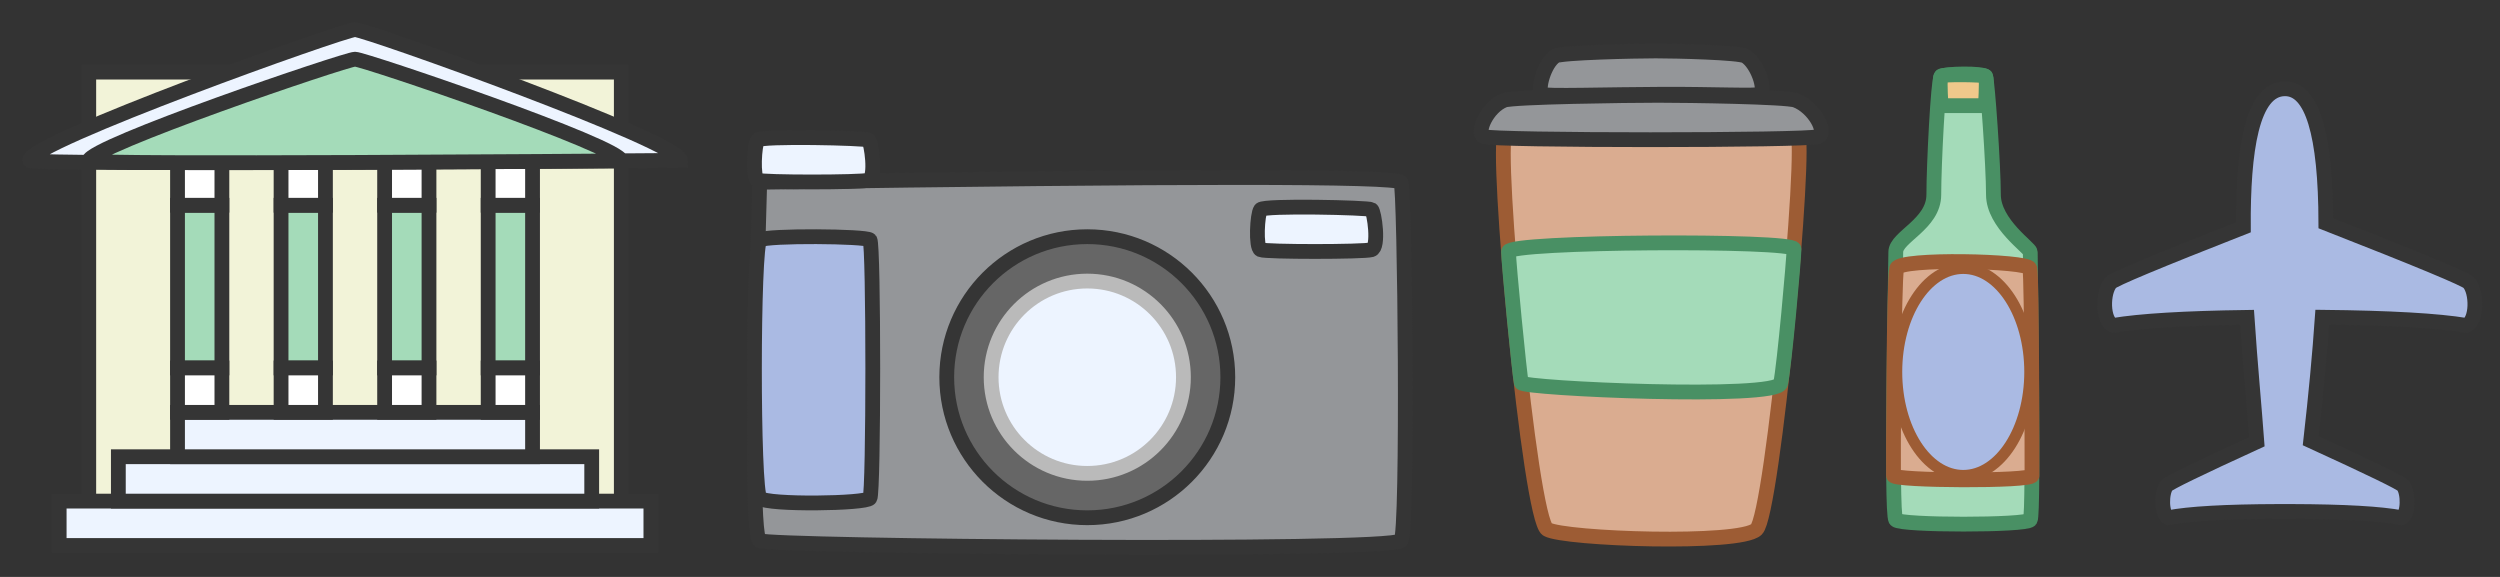 <?xml version="1.0" encoding="UTF-8"?>
<svg width="169px" height="39px" viewBox="0 0 169 39" version="1.1" xmlns="http://www.w3.org/2000/svg" xmlns:xlink="http://www.w3.org/1999/xlink">
    <rect x="0" y="0" width="169" height="39" fill="#333333" stroke="none"/>
    <!-- Generator: Sketch 63.1 (92452) - https://sketch.com -->
    <title>page-footer-color</title>
    <desc>Created with Sketch.</desc>
    <g id="page-footer-color" stroke="none" stroke-width="1" fill="none" fill-rule="evenodd">
        <g id="museum" transform="translate(2, 2)" stroke="#353535">
            <rect id="Rectangle" fill="#F2F3D8" x="4" y="2.875" width="36" height="32"></rect>
            <g id="stairs" transform="translate(2, 25.875)" fill="#EDF4FF">
                <rect id="bottom" x="0" y="6" width="40" height="3"></rect>
                <rect id="middle" x="4" y="3" width="32" height="3"></rect>
                <rect id="top" x="8" y="0" width="24" height="3"></rect>
            </g>
            <g id="columns" transform="translate(10, 8.875)">
                <g id="cols" transform="translate(0, 3)" fill="#A4DBB9">
                    <rect id="Rectangle" x="21" y="0" width="3" height="11"></rect>
                    <rect id="Rectangle" x="7" y="0" width="3" height="11"></rect>
                    <rect id="Rectangle" x="14" y="0" width="3" height="11"></rect>
                    <rect id="Rectangle" x="0" y="0" width="3" height="11"></rect>
                </g>
                <g id="bases" transform="translate(0, 14)" fill="#FFFFFF">
                    <rect id="Rectangle" x="21" y="0" width="3" height="3"></rect>
                    <rect id="Rectangle" x="0" y="0" width="3" height="3"></rect>
                    <rect id="Rectangle" x="7" y="0" width="3" height="3"></rect>
                    <rect id="Rectangle" x="14" y="0" width="3" height="3"></rect>
                </g>
                <g id="caps" fill="#FFFFFF">
                    <rect id="Rectangle" x="21" y="0" width="3" height="3"></rect>
                    <rect id="Rectangle" x="0" y="0" width="3" height="3"></rect>
                    <rect id="Rectangle" x="7" y="0" width="3" height="3"></rect>
                    <rect id="Rectangle" x="14" y="0" width="3" height="3"></rect>
                </g>
            </g>
            <path d="M22,0 C22.746,0 44,7.596 44,8.841 C43.777,8.841 0,9.199 0,8.841 C0,7.596 21.254,0 22,0 Z" id="Rectangle" fill="#EDF4FF"></path>
        </g>
        <g id="camera" transform="translate(51, 9)">
            <path d="M0.358,3.32 C28.876,2.893 43.325,2.893 43.705,3.32 C43.975,3.623 44.205,27.143 43.705,27.552 C42.754,28.33 1.074,27.938 0.358,27.552 C-0.119,27.295 -0.119,19.217 0.358,3.32 Z" id="Rectangle" stroke="#353535" fill="#949699"></path>
            <circle id="Oval" stroke="#353535" fill="#666666" cx="22.5" cy="16.5" r="9.5"></circle>
            <circle id="Oval" stroke="#BABABA" fill="#EDF4FF" cx="22.5" cy="16.5" r="6.5"></circle>
            <path d="M0.217,0.468 C0.445,0.17 7.519,0.332 7.712,0.468 C7.905,0.603 8.25,3.025 7.712,3.182 C7.174,3.339 0.564,3.339 0.217,3.182 C-0.129,3.025 -0.01,0.765 0.217,0.468 Z" id="Rectangle" stroke="#353535" fill="#EDF4FF"></path>
            <path d="M34.217,5.168 C34.445,4.87 41.519,5.032 41.712,5.168 C41.905,5.303 42.25,7.725 41.712,7.882 C41.174,8.039 34.564,8.039 34.217,7.882 C33.871,7.725 33.99,5.465 34.217,5.168 Z" id="Rectangle" stroke="#353535" fill="#EDF4FF"></path>
            <path d="M0.373,7.219 C0.862,6.899 7.553,6.956 7.808,7.219 C8.064,7.481 8.064,24.3 7.808,24.679 C7.553,25.058 0.877,25.153 0.373,24.679 C-0.132,24.205 -0.117,7.538 0.373,7.219 Z" id="Rectangle" stroke="#353535" fill="#AABAE3"></path>
        </g>
        <g id="coffee-cup" transform="translate(100, 3)">
            <path d="M1.762,5.972 C2.493,5.099 20.807,5.458 21.499,5.972 C22.192,6.487 19.846,31.72 18.737,32.788 C17.627,33.855 5.784,33.447 4.599,32.788 C3.414,32.129 1.031,6.845 1.762,5.972 Z" id="Rectangle" stroke="#9D5C34" fill="#DAAC90"></path>
            <path d="M1.975,14.014 C1.975,13.305 21.275,13.205 21.275,13.832 C21.275,14.459 20.618,21.789 20.37,22.914 C20.121,24.039 2.951,23.267 2.84,22.877 C2.73,22.487 1.975,14.723 1.975,14.014 Z" id="Rectangle" stroke="#499064" fill="#A4DBB9"></path>
            <path d="M1.683,3.774 C2.255,3.546 10.033,3.444 12.094,3.444 C14.155,3.444 20.749,3.542 21.376,3.774 C22.62,4.233 23.558,5.951 22.919,6.233 C22.279,6.514 0.82,6.514 0.294,6.233 C-0.231,5.951 0.53,4.233 1.683,3.774 Z" id="Rectangle" stroke="#353535" fill="#949699"></path>
            <path d="M5.141,0.79 C5.514,0.551 10.587,0.444 11.931,0.444 C13.275,0.444 17.576,0.547 17.984,0.79 C18.795,1.272 19.407,3.075 18.99,3.37 C18.799,3.505 15.762,3.359 12.48,3.37 C8.617,3.383 4.421,3.529 4.236,3.37 C3.893,3.075 4.389,1.272 5.141,0.79 Z" id="Rectangle" stroke="#353535" fill="#949699"></path>
        </g>
        <g id="bottle" transform="translate(128, 5)">
            <path d="M3.214,0.183 C3.41,-0.046 6.104,-0.076 6.228,0.183 C6.351,0.442 6.756,6.204 6.756,8.162 C6.756,10.121 9.246,11.767 9.246,12.035 C9.246,12.9 9.506,29.758 9.246,30.143 C8.986,30.528 0.505,30.528 0.155,30.143 C-0.194,29.758 0.155,13.053 0.155,12.035 C0.155,11.016 2.726,10.163 2.726,8.162 C2.726,6.162 3.019,0.413 3.214,0.183 Z" id="Rectangle" stroke="#499064" fill="#A4DBB9"></path>
            <path d="M0.216,13.143 C0.418,12.431 9.071,12.63 9.216,13.143 C9.362,13.656 9.362,26.724 9.362,27.143 C9.362,27.561 0.015,27.508 -3.15351044e-14,27.143 C-0.015,26.777 0.015,13.855 0.216,13.143 Z" id="Rectangle" stroke="#9D5C34" fill="#DAAC90"></path>
            <path d="M3.216,0.143 C3.334,-3.51663143e-14 6.108,0.052 6.216,0.143 C6.288,0.203 6.288,0.87 6.216,2.143 L3.216,2.143 C3.138,0.905 3.138,0.238 3.216,0.143 Z" id="Rectangle" stroke="#499064" fill="#EFC88B"></path>
            <ellipse id="Oval" stroke="#9D5C34" stroke-width="0.75" fill="#AABAE3" cx="4.716" cy="20.143" rx="4.5" ry="7"></ellipse>
        </g>
        <g id="plane" transform="translate(142, 6)" fill="#AABAE3" stroke="#353535">
            <path d="M12.468,0 C14.299,0 15.219,3.03 15.229,9.091 C21.492,11.544 24.712,12.882 24.89,13.107 C25.466,13.751 25.466,15.679 24.729,16 C22.813,15.678 19.565,15.493 14.987,15.445 C14.815,17.929 14.555,20.712 14.204,23.795 C18.254,25.649 20.337,26.661 20.451,26.83 C20.821,27.313 20.821,28.76 20.348,29 C18.959,28.727 16.479,28.586 12.909,28.575 L12.005,28.575 C8.435,28.586 5.955,28.727 4.566,29 C4.093,28.76 4.093,27.313 4.462,26.83 C4.576,26.663 6.609,25.674 10.562,23.864 C10.396,21.587 10.109,18.572 9.901,15.454 C5.684,15.513 2.667,15.695 0.849,16 C0.112,15.679 0.112,13.751 0.687,13.107 C0.858,12.89 3.846,11.643 9.651,9.365 C9.619,4.214 10.215,0 12.468,0 Z" id="Combined-Shape"></path>
        </g>
        <path d="M24,4 C24.61,4 42,9.908 42,10.876 C41.817,10.876 6,11.155 6,10.876 C6,9.908 23.39,4 24,4 Z" id="Rectangle-Copy-2" stroke="#353535" fill="#A4DBB9"></path>
    </g>
</svg>